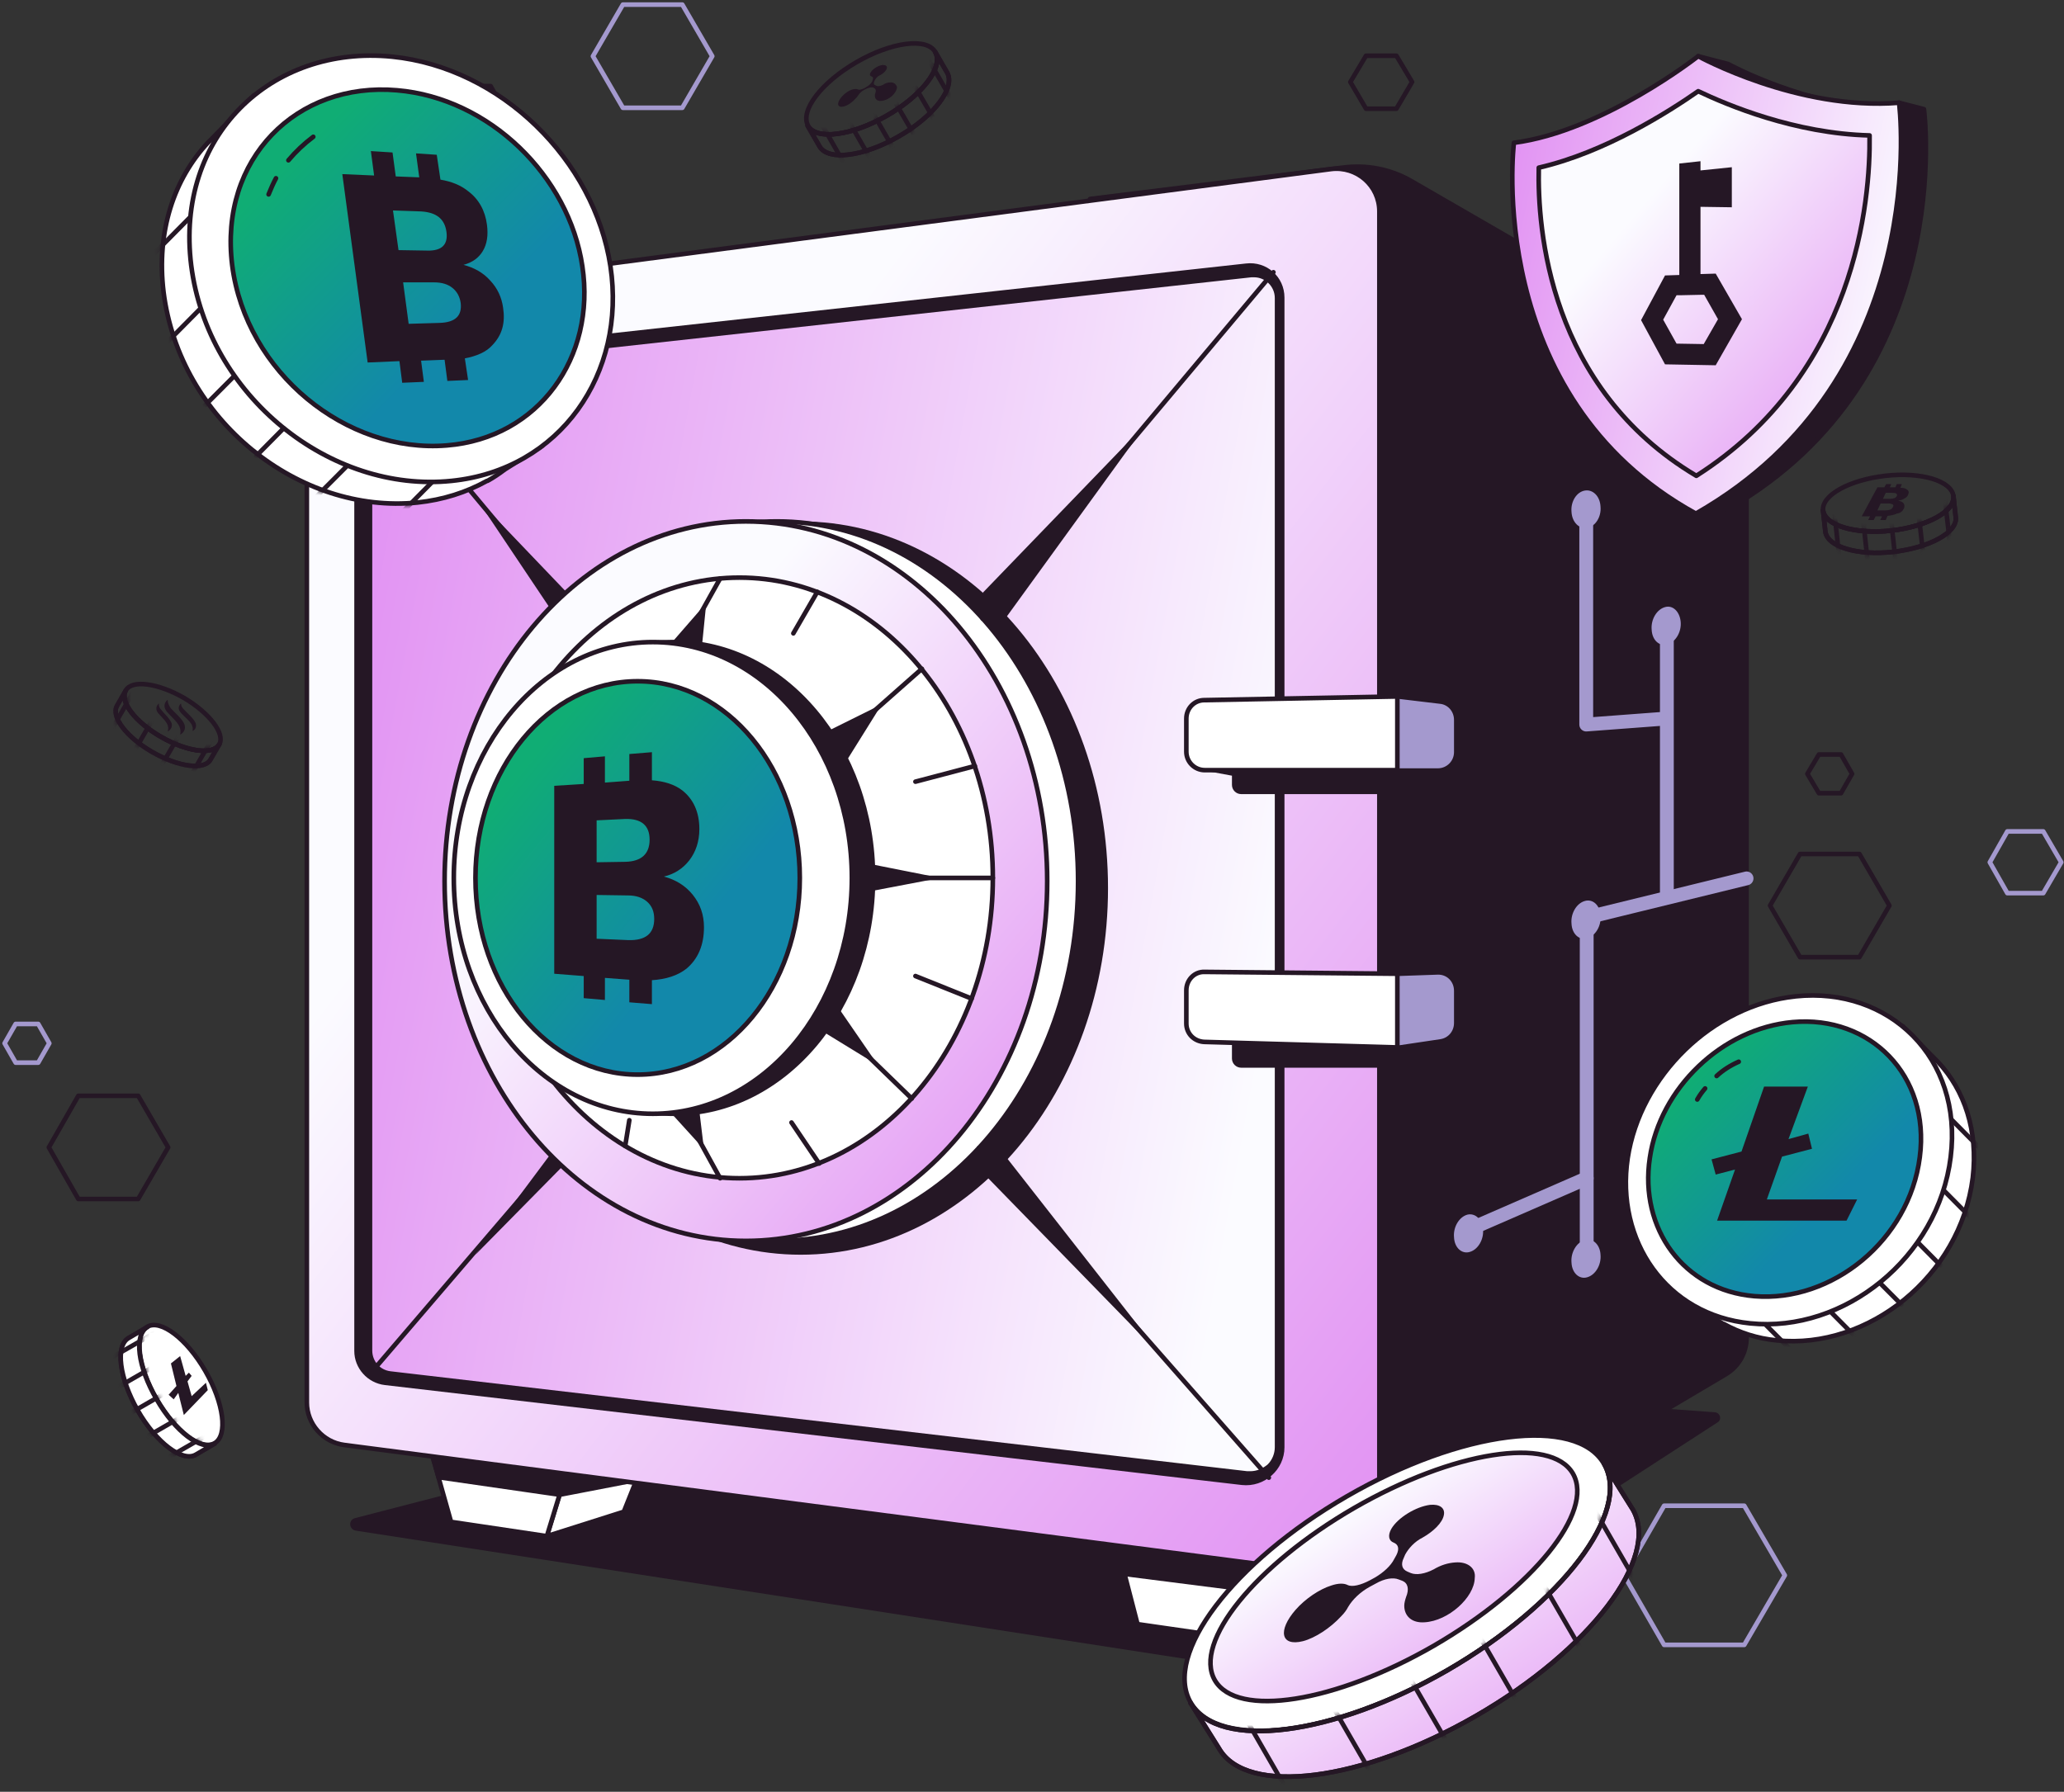 <svg width="448" height="389" viewBox="0 0 448 389" fill="none" xmlns="http://www.w3.org/2000/svg">
<rect x="0" y="0" width="448" height="389" fill="#333333" stroke="none"/>
<path d="M77.2 332.3L281.6 363.9C284.8 364.4 288.2 363.7 290.9 361.9L372.8 308.8C373.8 308.2 373.4 306.7 372.2 306.6L211 294.9L77 329.6C75.6 330 75.7 332 77.2 332.3Z" fill="#251725"/>
<path d="M292.7 341.3L288.7 350L275.4 356.7L281.6 340.6L292.7 341.3Z" fill="white" stroke="#251725" stroke-miterlimit="10" stroke-linecap="round" stroke-linejoin="round"/>
<path d="M242.5 335.6L246.9 352.6L275.3 356.7L281.5 340.7C281.5 340.7 274.4 335.1 270 334.2C265.7 333.2 242.5 335.6 242.5 335.6Z" fill="white" stroke="#251725" stroke-miterlimit="10" stroke-linecap="round" stroke-linejoin="round"/>
<path d="M244.1 341.7L279.4 346.2L281.6 340.6L242.5 335.6L244.1 341.7Z" fill="#251725" stroke="#251725" stroke-miterlimit="10" stroke-linecap="round" stroke-linejoin="round"/>
<path d="M279.4 346.2L290.1 341.7L281.6 340.6L279.4 346.2Z" fill="#251725" stroke="#251725" stroke-miterlimit="10" stroke-linecap="round" stroke-linejoin="round"/>
<path d="M122.9 319.8L118.7 333.5L135.4 328.2L138 321.7L135.2 316.2L122.9 319.8Z" fill="white" stroke="#251725" stroke-miterlimit="10" stroke-linecap="round" stroke-linejoin="round"/>
<path d="M118.7 333.5L122.9 319.8L118.7 310.5H109.9L93.9 316.2L97.9 330.4L118.7 333.5Z" fill="white" stroke="#251725" stroke-miterlimit="10" stroke-linecap="round" stroke-linejoin="round"/>
<path d="M95.2 320.7L121.5 324.5L122.9 319.8L93.9 316.2L95.2 320.7Z" fill="#251725" stroke="#251725" stroke-miterlimit="10" stroke-linecap="round" stroke-linejoin="round"/>
<path d="M121.5 324.5L136 321.7L122.9 319.8L121.5 324.5Z" fill="#251725" stroke="#251725" stroke-miterlimit="10" stroke-linecap="round" stroke-linejoin="round"/>
<path d="M306.3 39.3L374.5 78.7C377.4 80.4 379.1 83.4 379.1 86.7V290.4C379.1 293.7 377.4 296.7 374.5 298.4L306.4 338.7C301.8 341.4 296.5 342.5 291.2 341.8L236.6 334.7V43.2L291.4 36.4C296.6 35.7 301.8 36.7 306.3 39.3Z" fill="#251725" stroke="#251725" stroke-miterlimit="10" stroke-linecap="round" stroke-linejoin="round"/>
<path d="M66.6 304.5V74C66.6 69.3 70.1 65.4 74.7 64.8L288.9 36.7C294.5 36 299.4 40.3 299.4 45.9V332.4C299.4 338 294.5 342.3 288.9 341.6L74.7 313.7C70.1 313.1 66.6 309.1 66.6 304.5Z" fill="url(#paint0_linear_3082_7561)" stroke="#251725" stroke-miterlimit="10" stroke-linecap="round" stroke-linejoin="round"/>
<path d="M77.4 85.9V293.3C77.4 296.8 80.1 299.8 83.6 300.2L269.6 321.9C274.2 322.4 278.3 318.8 278.3 314.2V64.6C278.3 60.4 274.7 57.2 270.5 57.7L84.3 78.2C80.4 78.6 77.4 82 77.4 85.9Z" fill="#251725" stroke="#251725" stroke-miterlimit="10" stroke-linecap="round" stroke-linejoin="round"/>
<path d="M271.4 319.899C271.2 319.899 270.9 319.899 270.7 319.899L84.7 298.199C82.2 297.899 80.3 295.799 80.3 293.199V85.899C80.3 82.999 82.5 80.499 85.4 80.199L271.6 59.699C271.8 59.699 272 59.699 272.2 59.699C274.9 59.699 277.2 61.899 277.2 64.699V314.199C277.2 315.699 276.6 317.199 275.5 318.299C274.3 319.299 272.9 319.899 271.4 319.899Z" fill="url(#paint1_linear_3082_7561)" stroke="#251725" stroke-miterlimit="10" stroke-linecap="round" stroke-linejoin="round"/>
<path d="M80.3 298.3L120.3 251.6" stroke="#251725" stroke-miterlimit="10" stroke-linecap="round" stroke-linejoin="round"/>
<path d="M103.2 272.4L136.6 238.5L131.1 235L103.2 272.4Z" fill="#251725"/>
<path d="M80.4 80.6L121.6 129.9" stroke="#251725" stroke-miterlimit="10" stroke-linecap="round" stroke-linejoin="round"/>
<path d="M103.2 107.899L129.5 135.399L124.3 139.399L103.2 107.899Z" fill="#251725"/>
<path d="M173.8 272.399C210.637 272.399 240.5 236.761 240.5 192.799C240.5 148.837 210.637 113.199 173.8 113.199C136.963 113.199 107.1 148.837 107.1 192.799C107.1 236.761 136.963 272.399 173.8 272.399Z" fill="#251725"/>
<path d="M168.6 255.199C198.976 255.199 223.6 226.277 223.6 190.599C223.6 154.921 198.976 125.999 168.6 125.999C138.224 125.999 113.6 154.921 113.6 190.599C113.6 226.277 138.224 255.199 168.6 255.199Z" stroke="#251725" stroke-miterlimit="10" stroke-linecap="round" stroke-linejoin="round"/>
<path d="M168.6 269.399C204.719 269.399 234 234.433 234 191.299C234 148.166 204.719 113.199 168.6 113.199C132.481 113.199 103.2 148.166 103.2 191.299C103.2 234.433 132.481 269.399 168.6 269.399Z" fill="white" stroke="#251725" stroke-miterlimit="10" stroke-linecap="round" stroke-linejoin="round"/>
<path d="M161.9 269.399C198.019 269.399 227.3 234.433 227.3 191.299C227.3 148.166 198.019 113.199 161.9 113.199C125.781 113.199 96.5 148.166 96.5 191.299C96.5 234.433 125.781 269.399 161.9 269.399Z" fill="url(#paint2_linear_3082_7561)" stroke="#251725" stroke-miterlimit="10" stroke-linecap="round" stroke-linejoin="round"/>
<path d="M160.5 255.799C190.876 255.799 215.5 226.608 215.5 190.599C215.5 154.59 190.876 125.399 160.5 125.399C130.124 125.399 105.5 154.59 105.5 190.599C105.5 226.608 130.124 255.799 160.5 255.799Z" fill="white" stroke="#251725" stroke-miterlimit="10" stroke-linecap="round" stroke-linejoin="round"/>
<path d="M156.3 125.6L148.6 139.4V241.8L156.3 255.8" stroke="#251725" stroke-miterlimit="10" stroke-linecap="round" stroke-linejoin="round"/>
<path d="M104.6 190.6H215.5" stroke="#251725" stroke-miterlimit="10" stroke-linecap="round" stroke-linejoin="round"/>
<path d="M200.1 145.199L148.6 190.699L197.9 238.499" stroke="#251725" stroke-miterlimit="10" stroke-linecap="round" stroke-linejoin="round"/>
<path d="M146.3 241.799C170.159 241.799 189.5 218.876 189.5 190.599C189.5 162.322 170.159 139.399 146.3 139.399C122.441 139.399 103.1 162.322 103.1 190.599C103.1 218.876 122.441 241.799 146.3 241.799Z" fill="#251725" stroke="#251725" stroke-miterlimit="10" stroke-linecap="round" stroke-linejoin="round"/>
<path d="M141.7 241.799C165.559 241.799 184.9 218.876 184.9 190.599C184.9 162.322 165.559 139.399 141.7 139.399C117.841 139.399 98.5 162.322 98.5 190.599C98.5 218.876 117.841 241.799 141.7 241.799Z" fill="white" stroke="#251725" stroke-miterlimit="10" stroke-linecap="round" stroke-linejoin="round"/>
<path d="M138.4 233.299C157.84 233.299 173.6 214.182 173.6 190.599C173.6 167.017 157.84 147.899 138.4 147.899C118.96 147.899 103.2 167.017 103.2 190.599C103.2 214.182 118.96 233.299 138.4 233.299Z" fill="url(#paint3_linear_3082_7561)" stroke="#251725" stroke-miterlimit="10" stroke-linecap="round" stroke-linejoin="round"/>
<path d="M189.5 187.699L204.1 190.599L189.4 193.399C189.4 193.399 188.4 189.499 189.5 187.699Z" fill="#251725"/>
<path d="M182.2 219.1L190.6 231.3L178.7 224C178.7 224 179.9 219.5 182.2 219.1Z" fill="#251725"/>
<path d="M145.8 241.799L152.8 249.499L151.7 240.399C151.7 240.399 147.1 242.799 145.8 241.799Z" fill="#251725"/>
<path d="M178.7 159.199L191.4 152.899L183.1 166.199C183 166.299 178.9 161.999 178.7 159.199Z" fill="#251725"/>
<path d="M145.9 139.399L153.3 130.899L152.4 139.899C152.4 139.899 146.9 139.799 145.9 139.399Z" fill="#251725"/>
<path d="M211.6 166.299L198.7 169.699" stroke="#251725" stroke-miterlimit="10" stroke-linecap="round" stroke-linejoin="round"/>
<path d="M177.4 128.499L172.2 137.499" stroke="#251725" stroke-miterlimit="10" stroke-linecap="round" stroke-linejoin="round"/>
<path d="M210.9 216.799L198.7 211.899" stroke="#251725" stroke-miterlimit="10" stroke-linecap="round" stroke-linejoin="round"/>
<path d="M177.8 252.599L171.8 243.699" stroke="#251725" stroke-miterlimit="10" stroke-linecap="round" stroke-linejoin="round"/>
<path d="M135.7 248.799L136.6 243.199" stroke="#251725" stroke-miterlimit="10" stroke-linecap="round" stroke-linejoin="round"/>
<path d="M152.8 201.299C152.8 198.599 152 196.299 150.4 194.299C148.8 192.299 146.7 190.999 144.1 190.299C146.3 189.799 148.2 188.599 149.6 186.799C151 184.999 151.8 182.699 151.8 179.999C151.8 176.299 150.5 173.499 148.1 171.599C146.4 170.299 144.2 169.599 141.5 169.399V163.299L136.6 163.699V169.499L131.3 169.899V164.199L126.7 164.599V170.199L120.3 170.599V211.399L126.7 211.899V216.699L131.3 217.099V212.299L136.6 212.699V217.599L141.5 217.999V212.799C144.6 212.599 147.1 211.799 149 210.299C151.5 208.199 152.8 205.199 152.8 201.299ZM141 182.299C141 185.399 139.2 186.999 135.8 187.099L129.5 187.199V178.099L135.7 177.799C139.2 177.699 141 179.199 141 182.299ZM136.4 204.099L129.5 203.799V194.299L136.3 194.399C138.1 194.399 139.5 194.899 140.5 195.799C141.5 196.699 142 197.899 142 199.499C142 202.699 140.1 204.199 136.4 204.099Z" fill="#251725"/>
<path d="M276.4 59.1L213.3 134.3" stroke="#251725" stroke-miterlimit="10" stroke-linecap="round" stroke-linejoin="round"/>
<path d="M275.4 320.799L212.5 249.199" stroke="#251725" stroke-miterlimit="10" stroke-linecap="round" stroke-linejoin="round"/>
<path d="M299.4 328.899C299.4 328.899 299.3 335.999 302.8 337.699C305.7 339.199 309.5 336.999 309.5 336.999C309.5 336.999 304.3 340.799 299.9 341.399C295.5 341.999 292.5 341.999 290.7 341.799L290.1 341.599C290.1 341.599 292.3 341.899 295.3 339.999C298.3 338.199 300.1 334.599 299.4 328.899Z" fill="#251725"/>
<path d="M257.5 155.999V163.199C257.5 165.399 259.3 167.199 261.5 167.199H303.4V151.199L261.4 151.999C259.2 151.999 257.5 153.799 257.5 155.999Z" fill="white" stroke="#251725" stroke-miterlimit="10" stroke-linecap="round" stroke-linejoin="round"/>
<path d="M303.4 151.199L312.6 152.299C314.6 152.499 316.1 154.199 316.1 156.299V163.299C316.1 165.499 314.3 167.299 312.1 167.299H303.3V151.199H303.4Z" fill="#A499CE" stroke="#251725" stroke-miterlimit="10" stroke-linecap="round" stroke-linejoin="round"/>
<path d="M260.4 167.1L267.4 168.4V170.4C267.4 171.5 268.3 172.4 269.4 172.4H299.4L310.5 171.6C311.7 171.5 312.7 170.5 312.7 169.2V167.2L260.4 167.1Z" fill="#251725"/>
<path d="M260.4 224.999L267.4 226.299V229.799C267.4 230.899 268.3 231.799 269.4 231.799H299.4L311.1 228.899C312.1 228.699 312.8 227.799 312.8 226.799V225.299L260.4 224.999Z" fill="#251725"/>
<path d="M257.5 214.999V222.199C257.5 224.399 259.2 226.099 261.4 226.199L303.4 227.399V211.399L261.5 210.999C259.3 210.899 257.5 212.699 257.5 214.999Z" fill="white" stroke="#251725" stroke-miterlimit="10" stroke-linecap="round" stroke-linejoin="round"/>
<path d="M303.4 211.399L312 211.099C314.3 210.999 316.1 212.799 316.1 215.099V222.099C316.1 224.099 314.7 225.799 312.7 226.099L303.3 227.499V211.399H303.4Z" fill="#A499CE" stroke="#251725" stroke-miterlimit="10" stroke-linecap="round" stroke-linejoin="round"/>
<path d="M252.6 294.9L218.7 251.6C218.7 251.6 215.7 251.7 214.5 255.8L252.6 294.9Z" fill="#251725"/>
<path d="M213.3 128.699L249.3 91.399L217.4 135.399L213.3 128.699Z" fill="#251725"/>
<path d="M379.1 190.7L344.4 199.2V272.4" stroke="#A499CE" stroke-width="3" stroke-miterlimit="10" stroke-linecap="round" stroke-linejoin="round"/>
<path d="M361.8 194.3V135.4" stroke="#A499CE" stroke-width="3" stroke-miterlimit="10" stroke-linecap="round" stroke-linejoin="round"/>
<path d="M344.4 255.8L318.7 267" stroke="#A499CE" stroke-width="3" stroke-miterlimit="10" stroke-linecap="round" stroke-linejoin="round"/>
<path d="M361.6 156L344.3 157.3V111.5" stroke="#A499CE" stroke-width="3" stroke-miterlimit="10" stroke-linecap="round" stroke-linejoin="round"/>
<path d="M347.4 198.8C347.6 201 346.3 203.2 344.5 203.7C342.8 204.2 341.2 202.8 341.1 200.5C340.9 198.3 342.2 196.1 344 195.6C345.7 195.1 347.3 196.5 347.4 198.8Z" fill="#A499CE"/>
<path d="M364.8 135C365 137.2 363.7 139.4 361.9 139.9C360.2 140.4 358.6 139 358.5 136.7C358.3 134.5 359.6 132.3 361.4 131.8C363.1 131.3 364.6 132.8 364.8 135Z" fill="#A499CE"/>
<path d="M347.4 110C347.6 112.2 346.3 114.3 344.5 114.6C342.7 114.9 341.2 113.3 341.1 111.1C340.9 108.9 342.2 106.8 344 106.5C345.7 106.2 347.3 107.7 347.4 110Z" fill="#A499CE"/>
<path d="M347.4 272.4C347.6 274.6 346.3 276.8 344.5 277.3C342.8 277.8 341.2 276.4 341.1 274.1C340.9 271.9 342.2 269.7 344 269.2C345.7 268.7 347.3 270.2 347.4 272.4Z" fill="#A499CE"/>
<path d="M321.9 266.9C322.1 269.1 320.8 271.3 319 271.8C317.3 272.3 315.7 270.9 315.6 268.6C315.4 266.4 316.7 264.2 318.5 263.7C320.2 263.3 321.7 264.7 321.9 266.9Z" fill="#A499CE"/>
<path d="M303.1 12.1H296.5L293.1 17.8L296.5 23.6H303.1L306.5 17.8L303.1 12.1Z" stroke="#251725" stroke-miterlimit="10" stroke-linecap="round" stroke-linejoin="round"/>
<path d="M443.5 180.5H435.7L431.9 187.2L435.7 193.9H443.5L447.4 187.2L443.5 180.5Z" stroke="#A499CE" stroke-miterlimit="10" stroke-linecap="round" stroke-linejoin="round"/>
<path d="M106.5 18.7H101.6L99.1 23L101.6 27.2H106.5L108.9 23L106.5 18.7Z" stroke="#251725" stroke-miterlimit="10" stroke-linecap="round" stroke-linejoin="round"/>
<path d="M399.6 163.8H394.8L392.3 168L394.8 172.2H399.6L402 168L399.6 163.8Z" stroke="#251725" stroke-miterlimit="10" stroke-linecap="round" stroke-linejoin="round"/>
<path d="M8.3 222.3H3.4L1 226.5L3.4 230.7H8.3L10.7 226.5L8.3 222.3Z" stroke="#A499CE" stroke-miterlimit="10" stroke-linecap="round" stroke-linejoin="round"/>
<path d="M403.6 185.4H390.7L384.2 196.6L390.7 207.8H403.6L410.1 196.6L403.6 185.4Z" stroke="#251725" stroke-miterlimit="10" stroke-linecap="round" stroke-linejoin="round"/>
<path d="M30 237.9H17L10.6 249.1L17 260.3H30L36.5 249.1L30 237.9Z" stroke="#251725" stroke-miterlimit="10" stroke-linecap="round" stroke-linejoin="round"/>
<path d="M148.1 1H135.2L128.7 12.2L135.2 23.4H148.1L154.6 12.2L148.1 1Z" stroke="#A499CE" stroke-miterlimit="10" stroke-linecap="round" stroke-linejoin="round"/>
<path d="M378.6 326.9H361.2L352.5 342L361.2 357.1H378.6L387.4 342L378.6 326.9Z" stroke="#A499CE" stroke-miterlimit="10" stroke-linecap="round" stroke-linejoin="round"/>
<path d="M337.4 301.9H329.9L326.2 308.3L329.9 314.8H337.4L341.1 308.3L337.4 301.9Z" stroke="#251725" stroke-miterlimit="10" stroke-linecap="round" stroke-linejoin="round"/>
<path d="M203 11.3L205.6 15.8C207.4 19 202.8 25.2 195.1 29.6C187.5 34 179.8 35 177.9 31.8L175.3 27.3C177.1 30.5 184.8 29.5 192.5 25.1C200.2 20.7 204.9 14.5 203 11.3Z" stroke="#251725" stroke-miterlimit="10" stroke-linecap="round" stroke-linejoin="round"/>
<path d="M185.9 13.5C193.5 9.1 201.2 8.1 203 11.3C204.8 14.5 200.2 20.7 192.5 25.1C184.9 29.5 177.2 30.5 175.4 27.3C173.6 24 178.3 17.9 185.9 13.5Z" stroke="#251725" stroke-miterlimit="10" stroke-linecap="round" stroke-linejoin="round"/>
<mask id="mask0_3082_7561" style="mask-type:alpha" maskUnits="userSpaceOnUse" x="174" y="10" width="33" height="25">
<path d="M203 11.3L205.6 15.8C207.4 19 202.8 25.2 195.1 29.6C187.5 34 179.8 35 177.9 31.8L175.3 27.3C177.1 30.5 184.8 29.5 192.5 25.1C200.2 20.7 204.9 14.5 203 11.3Z" fill="#D9D9D9" stroke="#251725" stroke-miterlimit="10" stroke-linecap="round" stroke-linejoin="round"/>
</mask>
<g mask="url(#mask0_3082_7561)">
<path d="M185.1 38.8L177.3 25.1" stroke="#251725" stroke-miterlimit="10" stroke-linecap="round" stroke-linejoin="round"/>
<path d="M189.8 36L182 22.4" stroke="#251725" stroke-miterlimit="10" stroke-linecap="round" stroke-linejoin="round"/>
<path d="M194.5 33.3L186.7 19.7" stroke="#251725" stroke-miterlimit="10" stroke-linecap="round" stroke-linejoin="round"/>
<path d="M199.2 30.6L191.3 17" stroke="#251725" stroke-miterlimit="10" stroke-linecap="round" stroke-linejoin="round"/>
<path d="M203.9 27.9L196 14.3" stroke="#251725" stroke-miterlimit="10" stroke-linecap="round" stroke-linejoin="round"/>
<path d="M208.6 25.2L200.7 11.5" stroke="#251725" stroke-miterlimit="10" stroke-linecap="round" stroke-linejoin="round"/>
</g>
<path d="M203 11.3L205.6 15.8C207.4 19 202.8 25.2 195.1 29.6C187.5 34 179.8 35 177.9 31.8L175.3 27.3C177.1 30.5 184.8 29.5 192.5 25.1C200.2 20.7 204.9 14.5 203 11.3Z" stroke="#251725" stroke-miterlimit="10" stroke-linecap="round" stroke-linejoin="round"/>
<path d="M193.1 17.901C192.6 17.901 192.1 18.101 191.7 18.401C191.1 18.701 190.5 18.801 190.2 18.601L190 18.501C189.6 18.401 189.6 18.001 189.8 17.601L189.9 17.401C190.1 17.001 190.5 16.501 191.1 16.301C191.8 15.901 192.4 15.301 192.5 14.801C192.6 14.301 192.2 14.101 191.6 14.101C190.6 14.201 189.4 15.001 189 15.701C188.7 16.101 188.8 16.501 189.2 16.601C189.5 16.701 189.6 17.001 189.4 17.401L189.3 17.701C189.1 18.101 188.6 18.601 188 18.901L187.7 19.101C187.1 19.401 186.5 19.601 186.2 19.401C186 19.301 185.6 19.301 185.1 19.401C184.3 19.601 183.3 20.301 182.7 21.001C181.5 22.401 181.7 23.501 183.2 23.101C184 22.901 185 22.201 185.7 21.401C185.9 21.201 186.1 21.001 186.2 20.801C186.5 20.301 187 19.801 187.6 19.501L188 19.301C188.6 19.001 189.2 18.901 189.5 19.001L189.7 19.101C190.1 19.301 190.2 19.701 190 20.201C189.9 20.401 189.9 20.601 189.9 20.801C189.9 21.501 190.4 22.001 191.3 21.901C192.9 21.801 194.6 20.301 194.7 18.901C194.5 18.201 193.9 17.801 193.1 17.901Z" fill="#251725"/>
<path d="M27.3 149.9L25.4 153.2C24 155.6 27.5 160.1 33.1 163.3C38.7 166.5 44.4 167.3 45.7 164.9L47.6 161.6C46.2 164 40.6 163.2 35 160C29.4 156.8 25.9 152.3 27.3 149.9Z" stroke="#251725" stroke-miterlimit="10" stroke-linecap="round" stroke-linejoin="round"/>
<path d="M39.9 151.5C34.3 148.3 28.6 147.5 27.3 149.9C25.9 152.3 29.4 156.8 35 160C40.6 163.2 46.3 164 47.6 161.6C48.9 159.3 45.5 154.8 39.9 151.5Z" stroke="#251725" stroke-miterlimit="10" stroke-linecap="round" stroke-linejoin="round"/>
<mask id="mask1_3082_7561" style="mask-type:alpha" maskUnits="userSpaceOnUse" x="24" y="149" width="25" height="18">
<path d="M27.3 149.9L25.4 153.2C24 155.6 27.5 160.1 33.1 163.3C38.7 166.5 44.4 167.3 45.7 164.9L47.6 161.6C46.2 164 40.6 163.2 35 160C29.4 156.8 25.9 152.3 27.3 149.9Z" fill="#D9D9D9" stroke="#251725" stroke-miterlimit="10" stroke-linecap="round" stroke-linejoin="round"/>
</mask>
<g mask="url(#mask1_3082_7561)">
<path d="M40.4 170.201L46.2 160.101" stroke="#251725" stroke-miterlimit="10" stroke-linecap="round" stroke-linejoin="round"/>
<path d="M34.7 166.801L40.5 156.801" stroke="#251725" stroke-miterlimit="10" stroke-linecap="round" stroke-linejoin="round"/>
<path d="M28.9 163.501L34.7 153.501" stroke="#251725" stroke-miterlimit="10" stroke-linecap="round" stroke-linejoin="round"/>
<path d="M23.2 160.201L29 150.101" stroke="#251725" stroke-miterlimit="10" stroke-linecap="round" stroke-linejoin="round"/>
<path d="M27.3 149.9L25.4 153.2C24 155.6 27.5 160.1 33.1 163.3C38.7 166.5 44.4 167.3 45.7 164.9L47.6 161.6C46.2 164 40.6 163.2 35 160C29.4 156.8 25.9 152.3 27.3 149.9Z" stroke="#251725" stroke-miterlimit="10" stroke-linecap="round" stroke-linejoin="round"/>
</g>
<path d="M34.5 152.7C34.5 152.7 33.3 153.6 34.4 154.9C35.6 156.3 36.9 157.2 36.4 158.8C36.4 158.8 37.4 158.4 37.3 157.2C37.1 156.2 35.5 154.8 35.1 154.2C34.3 153.5 34.5 152.7 34.5 152.7Z" fill="#251725"/>
<path d="M39.3 152.7C39.3 152.7 38.1 153.6 39.4 154.9C40.7 156.3 42.1 157.1 41.8 158.7C41.8 158.7 42.8 158.3 42.5 157.1C42.2 156.1 40.5 154.7 40 154.1C39.2 153.4 39.3 152.7 39.3 152.7Z" fill="#251725"/>
<path d="M36.4 151.9C36.4 151.9 34.9 153 36.3 154.6C37.8 156.3 39.6 157.5 39.1 159.5C39.1 159.5 40.4 158.9 40.1 157.5C39.8 156.2 37.7 154.5 37.1 153.8C36.3 152.7 36.4 151.9 36.4 151.9Z" fill="#251725"/>
<path d="M424 107.7L424.5 112.3C424.9 115.6 418.8 118.9 411 119.8C403.2 120.7 396.6 118.7 396.2 115.4L395.7 110.8C396.1 114.1 402.7 116 410.5 115.2C418.3 114.3 424.4 111 424 107.7Z" stroke="#251725" stroke-miterlimit="10" stroke-linecap="round" stroke-linejoin="round"/>
<path d="M409.2 103.3C417 102.4 423.6 104.4 424 107.7C424.4 111 418.3 114.3 410.5 115.2C402.7 116.1 396.1 114.1 395.7 110.8C395.4 107.5 401.4 104.2 409.2 103.3Z" stroke="#251725" stroke-miterlimit="10" stroke-linecap="round" stroke-linejoin="round"/>
<mask id="mask2_3082_7561" style="mask-type:alpha" maskUnits="userSpaceOnUse" x="395" y="107" width="31" height="14">
<path d="M424 107.7L424.5 112.3C424.9 115.6 418.8 118.9 411 119.8C403.2 120.7 396.6 118.7 396.2 115.4L395.7 110.8C396.1 114.1 402.7 116 410.5 115.2C418.3 114.3 424.4 111 424 107.7Z" fill="#D9D9D9" stroke="#251725" stroke-miterlimit="10" stroke-linecap="round" stroke-linejoin="round"/>
</mask>
<g mask="url(#mask2_3082_7561)">
<path d="M399.5 123.7L398 109.7" stroke="#251725" stroke-miterlimit="10" stroke-linecap="round" stroke-linejoin="round"/>
<path d="M405.5 123.001L404 109.101" stroke="#251725" stroke-miterlimit="10" stroke-linecap="round" stroke-linejoin="round"/>
<path d="M411.5 122.4L410 108.4" stroke="#251725" stroke-miterlimit="10" stroke-linecap="round" stroke-linejoin="round"/>
<path d="M417.6 121.7L416 107.7" stroke="#251725" stroke-miterlimit="10" stroke-linecap="round" stroke-linejoin="round"/>
<path d="M423.6 121.001L422 107.101" stroke="#251725" stroke-miterlimit="10" stroke-linecap="round" stroke-linejoin="round"/>
</g>
<path d="M424 107.7L424.5 112.3C424.9 115.6 418.8 118.9 411 119.8C403.2 120.7 396.6 118.7 396.2 115.4L395.7 110.8C396.1 114.1 402.7 116 410.5 115.2C418.3 114.3 424.4 111 424 107.7Z" stroke="#251725" stroke-miterlimit="10" stroke-linecap="round" stroke-linejoin="round"/>
<path d="M413.3 110.3C413.4 109.9 413.4 109.6 413.2 109.3C413 109 412.6 108.8 412 108.7C412.5 108.6 413 108.5 413.4 108.2C413.8 108 414.1 107.7 414.2 107.3C414.4 106.8 414.3 106.5 413.8 106.2C413.5 106 413.1 105.9 412.5 105.9L412.8 105.1H411.7L411.4 105.8H410.2L410.5 105.1H409.4L409 105.8H407.5L404.1 112.1H405.9L405.5 112.9H406.7L407.1 112.1H408.5L408.1 112.9H409.3L409.7 112C410.5 111.9 411.1 111.8 411.7 111.5C412.6 111.4 413 110.9 413.3 110.3ZM411.7 107.7C411.5 108.1 411 108.3 410.2 108.3H408.7L409.3 107H410.7C411.6 107 411.9 107.2 411.7 107.7ZM409.2 110.8H407.5L408.2 109.3H409.9C410.3 109.3 410.6 109.4 410.8 109.5C411 109.6 411 109.8 410.9 110C410.7 110.6 410.1 110.8 409.2 110.8Z" fill="#251725"/>
<path d="M32 288.101L27.9 290.501C25 292.201 25.9 299.201 29.9 306.201C33.9 313.201 39.6 317.501 42.5 315.801L46.6 313.401C43.7 315.101 38 310.801 34 303.801C29.9 296.801 29 289.801 32 288.101Z" stroke="#251725" stroke-miterlimit="10" stroke-linecap="round" stroke-linejoin="round"/>
<path d="M46.581 313.322C49.498 311.638 48.595 304.611 44.564 297.629C40.532 290.646 34.898 286.35 31.981 288.035C29.064 289.719 29.967 296.746 33.998 303.729C38.03 310.711 43.663 315.007 46.581 313.322Z" fill="white" stroke="#251725" stroke-miterlimit="10" stroke-linecap="round" stroke-linejoin="round"/>
<path d="M32 288.101L27.9 290.501C25 292.201 25.9 299.201 29.9 306.201C33.9 313.201 39.6 317.501 42.5 315.801L46.6 313.401C43.7 315.101 38 310.801 34 303.801C29.9 296.801 29 289.801 32 288.101Z" fill="white"/>
<mask id="mask3_3082_7561" style="mask-type:alpha" maskUnits="userSpaceOnUse" x="25" y="287" width="23" height="30">
<path d="M32 288.101L27.9 290.501C25 292.201 25.9 299.201 29.9 306.201C33.9 313.201 39.6 317.501 42.5 315.801L46.6 313.401C43.7 315.101 38 310.801 34 303.801C29.9 296.801 29 289.801 32 288.101Z" fill="#D9D9D9" stroke="#251725" stroke-miterlimit="10" stroke-linecap="round" stroke-linejoin="round"/>
</mask>
<g mask="url(#mask3_3082_7561)">
<path d="M33.6 318.1L46.1 310.9" stroke="#251725" stroke-miterlimit="10" stroke-linecap="round" stroke-linejoin="round"/>
<path d="M30.5 312.701L43 305.501" stroke="#251725" stroke-miterlimit="10" stroke-linecap="round" stroke-linejoin="round"/>
<path d="M27.4 307.301L39.9 300.101" stroke="#251725" stroke-miterlimit="10" stroke-linecap="round" stroke-linejoin="round"/>
<path d="M24.3 301.901L36.8 294.701" stroke="#251725" stroke-miterlimit="10" stroke-linecap="round" stroke-linejoin="round"/>
<path d="M21.1 296.501L33.7 289.301" stroke="#251725" stroke-miterlimit="10" stroke-linecap="round" stroke-linejoin="round"/>
</g>
<path d="M32 288.101L27.9 290.501C25 292.201 25.9 299.201 29.9 306.201C33.9 313.201 39.6 317.501 42.5 315.801L46.6 313.401C43.7 315.101 38 310.801 34 303.801C29.9 296.801 29 289.801 32 288.101Z" stroke="#251725" stroke-miterlimit="10" stroke-linecap="round" stroke-linejoin="round"/>
<path d="M41.6 303.1L40.7 299.9L41.6 298.7L41 298L40.3 298.7L39.1 294.4L37.1 296L38.3 300.9L36.6 302.8L37.7 303.8L38.7 302.4L39.9 307.2L45.1 301.8L44.7 300.2L41.6 303.1Z" fill="#251725"/>
<path d="M314.191 362.583C338.966 348.279 354.17 328.231 348.15 317.804C342.13 307.378 317.166 310.521 292.391 324.826C267.616 339.13 252.413 359.178 258.432 369.604C264.452 380.031 289.416 376.887 314.191 362.583Z" fill="white" stroke="#251725" stroke-miterlimit="10" stroke-linecap="round" stroke-linejoin="round"/>
<path d="M293.9 327.401C315.4 315.001 336.6 311.701 341.4 319.901C346.2 328.201 332.6 344.901 311.2 357.301C289.7 369.701 268.5 373.001 263.7 364.801C258.9 356.501 272.5 339.801 293.9 327.401Z" fill="url(#paint4_linear_3082_7561)" stroke="#251725" stroke-miterlimit="10" stroke-linecap="round" stroke-linejoin="round"/>
<path d="M348.2 317.801L354.4 327.701C360.4 338.101 345.2 358.201 320.4 372.501C295.6 386.801 270.6 390.001 264.6 379.601L258.4 369.701C264.4 380.101 289.4 376.901 314.2 362.601C339 348.201 354.2 328.201 348.2 317.801Z" fill="url(#paint5_linear_3082_7561)" stroke="#251725" stroke-miterlimit="10" stroke-linecap="round" stroke-linejoin="round"/>
<mask id="mask4_3082_7561" style="mask-type:alpha" maskUnits="userSpaceOnUse" x="257" y="317" width="100" height="70">
<path d="M348.2 317.801L354.4 327.701C360.4 338.101 345.2 358.201 320.4 372.501C295.6 386.801 270.6 390.001 264.6 379.601L258.4 369.701C264.4 380.101 289.4 376.901 314.2 362.601C339 348.201 354.2 328.201 348.2 317.801Z" fill="#D9D9D9" stroke="#251725" stroke-miterlimit="10" stroke-linecap="round" stroke-linejoin="round"/>
</mask>
<g mask="url(#mask4_3082_7561)">
<path d="M290 407.1L264.4 362.7" stroke="#251725" stroke-miterlimit="10" stroke-linecap="round" stroke-linejoin="round"/>
<path d="M305.3 398.3L279.7 353.9" stroke="#251725" stroke-miterlimit="10" stroke-linecap="round" stroke-linejoin="round"/>
<path d="M320.6 389.501L294.9 345.101" stroke="#251725" stroke-miterlimit="10" stroke-linecap="round" stroke-linejoin="round"/>
<path d="M335.8 380.701L310.2 336.301" stroke="#251725" stroke-miterlimit="10" stroke-linecap="round" stroke-linejoin="round"/>
<path d="M351.1 371.801L325.5 327.501" stroke="#251725" stroke-miterlimit="10" stroke-linecap="round" stroke-linejoin="round"/>
<path d="M366.4 363.001L340.8 318.601" stroke="#251725" stroke-miterlimit="10" stroke-linecap="round" stroke-linejoin="round"/>
</g>
<path d="M348.2 317.801L354.4 327.701C360.4 338.101 345.2 358.201 320.4 372.501C295.6 386.801 270.6 390.001 264.6 379.601L258.4 369.701C264.4 380.101 289.4 376.901 314.2 362.601C339 348.201 354.2 328.201 348.2 317.801Z" stroke="#251725" stroke-miterlimit="10" stroke-linecap="round" stroke-linejoin="round"/>
<path d="M315.9 339.201C314.3 339.301 312.7 339.801 311.2 340.701C309.3 341.701 307.4 342.001 306.2 341.501L305.5 341.201C304.3 340.701 304 339.601 304.7 338.201L305 337.501C305.7 336.201 307 334.701 308.8 333.801C311.1 332.501 313.1 330.601 313.4 328.901C313.7 327.401 312.5 326.501 310.4 326.701C307.3 327.101 303.4 329.501 302 331.901C301.2 333.301 301.4 334.501 302.5 334.901C303.5 335.301 303.8 336.201 303.1 337.601L302.6 338.501C301.9 339.901 300.3 341.401 298.4 342.501L297.3 343.101C295.4 344.101 293.5 344.601 292.5 344.101C291.7 343.701 290.5 343.701 289 344.201C286.4 345.001 283.3 347.101 281.2 349.501C277.3 354.001 278 357.501 282.8 356.301C285.5 355.601 288.8 353.401 291.1 350.901C291.8 350.201 292.3 349.501 292.6 348.901C293.6 347.201 295.3 345.601 297.3 344.501L298.6 343.801C300.5 342.701 302.4 342.401 303.6 342.901L304.4 343.201C305.6 343.701 305.9 345.001 305.2 346.701C305 347.301 304.8 348.001 304.8 348.601C304.8 350.801 306.4 352.401 309.2 352.201C314.4 351.901 320 346.801 320.1 342.601C320.4 340.401 318.5 339.001 315.9 339.201Z" fill="#251725"/>
<path d="M117.7 96.801L116.5 95.301C123.1 86.901 126.1 75.701 124.3 63.701C120.9 41.301 101.1 21.601 78.1 19.201C70.3 18.401 63 19.701 56.7 22.601L55.1 20.701L46.1 30.001C46 30.101 45.8 30.301 45.7 30.401L45.2 30.901C37.8 38.801 33.9 50.201 35.5 63.401C39 91.201 64.9 111.701 90.6 109.101C96.2 108.501 101.2 106.901 105.7 104.401H105.8C107.1 103.701 108.4 102.801 109.6 101.901L117.7 96.801Z" fill="white" stroke="#251725" stroke-miterlimit="10" stroke-linecap="round" stroke-linejoin="round"/>
<mask id="mask5_3082_7561" style="mask-type:alpha" maskUnits="userSpaceOnUse" x="34" y="18" width="92" height="92">
<path d="M117.7 96.8L116.5 95.3C123.1 86.9 126.1 75.7 124.3 63.7C120.9 41.3 101.1 21.6 78.1 19.2C70.3 18.4 63 19.7 56.7 22.6L55.1 20.7L46.1 30C46 30.1 45.8 30.3 45.7 30.4L45.2 30.9C37.8 38.8 33.9 50.2 35.5 63.4C39 91.2 64.9 111.7 90.6 109.1C96.2 108.5 101.2 106.9 105.7 104.4H105.8C107.1 103.7 108.4 102.8 109.6 101.9L117.7 96.8Z" fill="white" stroke="#251725" stroke-miterlimit="10" stroke-linecap="round" stroke-linejoin="round"/>
</mask>
<g mask="url(#mask5_3082_7561)">
<path d="M77.7 120.9L109.5 88.8" stroke="#251725" stroke-miterlimit="10" stroke-linecap="round" stroke-linejoin="round"/>
<path d="M66.6 109.9L98.5 77.9" stroke="#251725" stroke-miterlimit="10" stroke-linecap="round" stroke-linejoin="round"/>
<path d="M55.6 99L87.4 66.9" stroke="#251725" stroke-miterlimit="10" stroke-linecap="round" stroke-linejoin="round"/>
<path d="M44.5 88L76.4 56" stroke="#251725" stroke-miterlimit="10" stroke-linecap="round" stroke-linejoin="round"/>
<path d="M33.5 77.1L65.3 45" stroke="#251725" stroke-miterlimit="10" stroke-linecap="round" stroke-linejoin="round"/>
<path d="M22.5 66.1L54.3 34" stroke="#251725" stroke-miterlimit="10" stroke-linecap="round" stroke-linejoin="round"/>
</g>
<path d="M132.5 57.8C136 81.1 121.6 102 98 104.4C71.7 107.1 45.1 86.001 41.5 57.6C38 29.601 58.8 9.7 85.1 12.3C108.8 14.7 129 34.8 132.5 57.8Z" fill="white" stroke="#251725" stroke-miterlimit="10" stroke-linecap="round" stroke-linejoin="round"/>
<path d="M126.4 57.801C129.4 77.601 116.9 95.101 97 96.701C75.2 98.501 53.4 80.901 50.4 57.601C47.5 34.501 64.4 17.701 86.2 19.601C106.2 21.301 123.5 38.201 126.4 57.801Z" fill="url(#paint6_linear_3082_7561)" stroke="#251725" stroke-miterlimit="10" stroke-linecap="round" stroke-linejoin="round"/>
<path d="M62.6 34.8C64.2 32.9 66 31.2 68 29.7" stroke="#251725" stroke-miterlimit="10" stroke-linecap="round" stroke-linejoin="round"/>
<path d="M58.3 42.2C58.8 41 59.3 39.8 59.9 38.7" stroke="#251725" stroke-miterlimit="10" stroke-linecap="round" stroke-linejoin="round"/>
<path d="M109.2 66.801C108.9 64.601 108 62.601 106.4 60.901C104.9 59.201 102.9 58.101 100.6 57.501C102.5 57.001 103.9 56.001 104.8 54.501C105.7 53.001 106 51.101 105.7 48.801C105.3 45.701 103.9 43.201 101.6 41.501C100 40.201 98 39.401 95.6 39.001L94.8 33.601L90.3 33.301L91 38.501L85.9 38.301L85.2 33.101L80.5 32.801L81.2 38.101L74.3 37.801L79.8 78.701L86.7 78.401L87.3 83.101L92 82.901L91.4 78.301L96.5 78.101L97.1 82.701L101.6 82.501L100.9 77.801C103.5 77.301 105.6 76.401 106.9 74.901C109 72.701 109.7 70.101 109.2 66.801ZM96.9 50.301C97.3 53.101 95.9 54.501 92.7 54.401L86.5 54.301L85.3 45.701L91.4 45.901C94.7 46.101 96.5 47.501 96.9 50.301ZM95.4 70.101L88.7 70.301L87.5 61.301H94.2C95.9 61.301 97.2 61.701 98.2 62.501C99.2 63.301 99.8 64.401 100 65.801C100.3 68.501 98.9 70.001 95.4 70.101Z" fill="#251725"/>
<path d="M364.8 281.501L365.7 280.401C360.6 273.901 358.3 265.201 359.7 256.001C362.3 238.701 377.6 223.501 395.3 221.701C401.3 221.101 407 222.101 411.8 224.301L413 222.801L420 229.901C420.1 230.001 420.2 230.101 420.3 230.201L420.7 230.601C426.4 236.701 429.4 245.501 428.2 255.701C425.5 277.101 405.5 293.001 385.7 291.001C381.4 290.601 377.5 289.301 374.1 287.401H374C373 286.801 372 286.201 371.1 285.501L364.8 281.501Z" fill="white" stroke="#251725" stroke-miterlimit="10" stroke-linecap="round" stroke-linejoin="round"/>
<mask id="mask6_3082_7561" style="mask-type:alpha" maskUnits="userSpaceOnUse" x="358" y="221" width="71" height="71">
<path d="M364.8 281.501L365.7 280.401C360.6 273.901 358.3 265.201 359.7 256.001C362.3 238.701 377.6 223.501 395.3 221.701C401.3 221.101 407 222.101 411.8 224.301L413 222.801L420 229.901C420.1 230.001 420.2 230.101 420.3 230.201L420.7 230.601C426.4 236.701 429.4 245.501 428.2 255.701C425.5 277.101 405.5 293.001 385.7 291.001C381.4 290.601 377.5 289.301 374.1 287.401H374C373 286.801 372 286.201 371.1 285.501L364.8 281.501Z" fill="white" stroke="#251725" stroke-miterlimit="10" stroke-linecap="round" stroke-linejoin="round"/>
</mask>
<g mask="url(#mask6_3082_7561)">
<path d="M395.7 300.1L371.1 275.4" stroke="#251725" stroke-miterlimit="10" stroke-linecap="round" stroke-linejoin="round"/>
<path d="M404.2 291.7L379.6 266.9" stroke="#251725" stroke-miterlimit="10" stroke-linecap="round" stroke-linejoin="round"/>
<path d="M412.7 283.201L388.1 258.501" stroke="#251725" stroke-miterlimit="10" stroke-linecap="round" stroke-linejoin="round"/>
<path d="M421.2 274.701L396.7 250.001" stroke="#251725" stroke-miterlimit="10" stroke-linecap="round" stroke-linejoin="round"/>
<path d="M429.7 266.301L405.2 241.601" stroke="#251725" stroke-miterlimit="10" stroke-linecap="round" stroke-linejoin="round"/>
<path d="M438.2 257.801L413.7 233.101" stroke="#251725" stroke-miterlimit="10" stroke-linecap="round" stroke-linejoin="round"/>
</g>
<path d="M353.3 251.401C350.6 269.401 361.7 285.501 379.9 287.301C400.2 289.401 420.7 273.101 423.4 251.201C426.1 229.601 410 214.201 389.8 216.301C371.6 218.201 356 233.701 353.3 251.401Z" fill="white" stroke="#251725" stroke-miterlimit="10" stroke-linecap="round" stroke-linejoin="round"/>
<path d="M358.1 251.401C355.8 266.701 365.4 280.101 380.8 281.401C397.6 282.801 414.4 269.301 416.7 251.201C419 233.401 405.9 220.401 389.1 221.901C373.7 223.301 360.3 236.301 358.1 251.401Z" fill="url(#paint7_linear_3082_7561)" stroke="#251725" stroke-miterlimit="10" stroke-linecap="round" stroke-linejoin="round"/>
<path d="M372.6 233.601C374 232.301 375.6 231.301 377.4 230.501" stroke="#251725" stroke-miterlimit="10" stroke-linecap="round" stroke-linejoin="round"/>
<path d="M368.4 238.701C368.9 237.801 369.5 237.001 370.1 236.301" stroke="#251725" stroke-miterlimit="10" stroke-linecap="round" stroke-linejoin="round"/>
<path d="M383.5 260.401L386.8 251.101L393.3 249.401L392.5 246.101L388.2 247.301L392.4 235.901H382.9L378 250.001L371.5 251.701L372.4 255.001L376.6 253.901L372.7 265.001H400.8L403.1 260.401H383.5Z" fill="#251725"/>
<path d="M417.6 23.7L412.2 22.3L411.3 23.9C392.2 23.3 375.1 13.9 375.1 13.9L368.6 12.2L371.5 16.5C364.9 21.1 350.2 30.4 336.3 32.2C336.3 32.2 330.6 80 368.2 106.2V111.6L375.1 110.5C425.3 81.7 417.6 23.7 417.6 23.7Z" fill="#251725" stroke="#251725" stroke-miterlimit="10" stroke-linecap="round" stroke-linejoin="round"/>
<path d="M412.2 22.3C390.2 24.1 368.6 12.2 368.6 12.2C368.6 12.2 347.9 28.5 328.6 31C328.6 31 321.8 86.1 368.1 111.5C420 81.9 412.2 22.3 412.2 22.3Z" fill="url(#paint8_linear_3082_7561)" stroke="#251725" stroke-miterlimit="10" stroke-linecap="round" stroke-linejoin="round"/>
<path d="M368.2 103.3C336.1 84.2 333.7 49.6 334 36.4C348.4 33.1 362.3 24.2 368.6 19.8C374.9 22.8 389.6 29 405.8 29.4C406 43.5 402.9 81.2 368.2 103.3Z" fill="url(#paint9_linear_3082_7561)" stroke="#251725" stroke-miterlimit="10" stroke-linecap="round" stroke-linejoin="round"/>
<path d="M372.4 59.4L369.1 59.5V44.9L375.9 45V36.3L369.1 37V35L364.5 35.5V59.7L361.4 59.8L356.2 69.5L361.4 79.1L372.4 79.3L378.1 69.3L372.4 59.4ZM369.8 74.7L363.9 74.6L361 69.4L363.9 64.1H364.6L369.2 64H369.9L372.9 69.3L369.8 74.7Z" fill="#251725"/>
<defs>
<linearGradient id="paint0_linear_3082_7561" x1="326.278" y1="341.675" x2="30.8" y2="116.179" gradientUnits="userSpaceOnUse">
<stop stop-color="#DF87F1"/>
<stop offset="0.75" stop-color="#FBFBFF"/>
</linearGradient>
<linearGradient id="paint1_linear_3082_7561" x1="54.055" y1="116.923" x2="364.197" y2="173.999" gradientUnits="userSpaceOnUse">
<stop stop-color="#DF87F1"/>
<stop offset="0.75" stop-color="#FBFBFF"/>
</linearGradient>
<linearGradient id="paint2_linear_3082_7561" x1="242.402" y1="269.399" x2="87.98" y2="140.088" gradientUnits="userSpaceOnUse">
<stop stop-color="#DF87F1"/>
<stop offset="0.75" stop-color="#FBFBFF"/>
</linearGradient>
<linearGradient id="paint3_linear_3082_7561" x1="119.213" y1="124.624" x2="234.043" y2="219.285" gradientUnits="userSpaceOnUse">
<stop offset="0.15" stop-color="#10AD74"/>
<stop offset="0.5" stop-color="#1288AA"/>
</linearGradient>
<linearGradient id="paint4_linear_3082_7561" x1="351.558" y1="369.301" x2="301.304" y2="295.061" gradientUnits="userSpaceOnUse">
<stop stop-color="#DF87F1"/>
<stop offset="0.75" stop-color="#FBFBFF"/>
</linearGradient>
<linearGradient id="paint5_linear_3082_7561" x1="366.943" y1="385.713" x2="302.93" y2="293.991" gradientUnits="userSpaceOnUse">
<stop stop-color="#DF87F1"/>
<stop offset="0.75" stop-color="#FBFBFF"/>
</linearGradient>
<linearGradient id="paint6_linear_3082_7561" x1="67.536" y1="-1.634" x2="173.518" y2="103.518" gradientUnits="userSpaceOnUse">
<stop offset="0.15" stop-color="#10AD74"/>
<stop offset="0.5" stop-color="#1288AA"/>
</linearGradient>
<linearGradient id="paint7_linear_3082_7561" x1="371.226" y1="205.507" x2="453.023" y2="286.598" gradientUnits="userSpaceOnUse">
<stop offset="0.15" stop-color="#10AD74"/>
<stop offset="0.5" stop-color="#1288AA"/>
</linearGradient>
<linearGradient id="paint8_linear_3082_7561" x1="317.004" y1="34.038" x2="448.768" y2="61.264" gradientUnits="userSpaceOnUse">
<stop stop-color="#DF87F1"/>
<stop offset="0.75" stop-color="#FBFBFF"/>
</linearGradient>
<linearGradient id="paint9_linear_3082_7561" x1="414.102" y1="103.3" x2="331.19" y2="31.976" gradientUnits="userSpaceOnUse">
<stop stop-color="#DF87F1"/>
<stop offset="0.75" stop-color="#FBFBFF"/>
</linearGradient>
</defs>
</svg>
